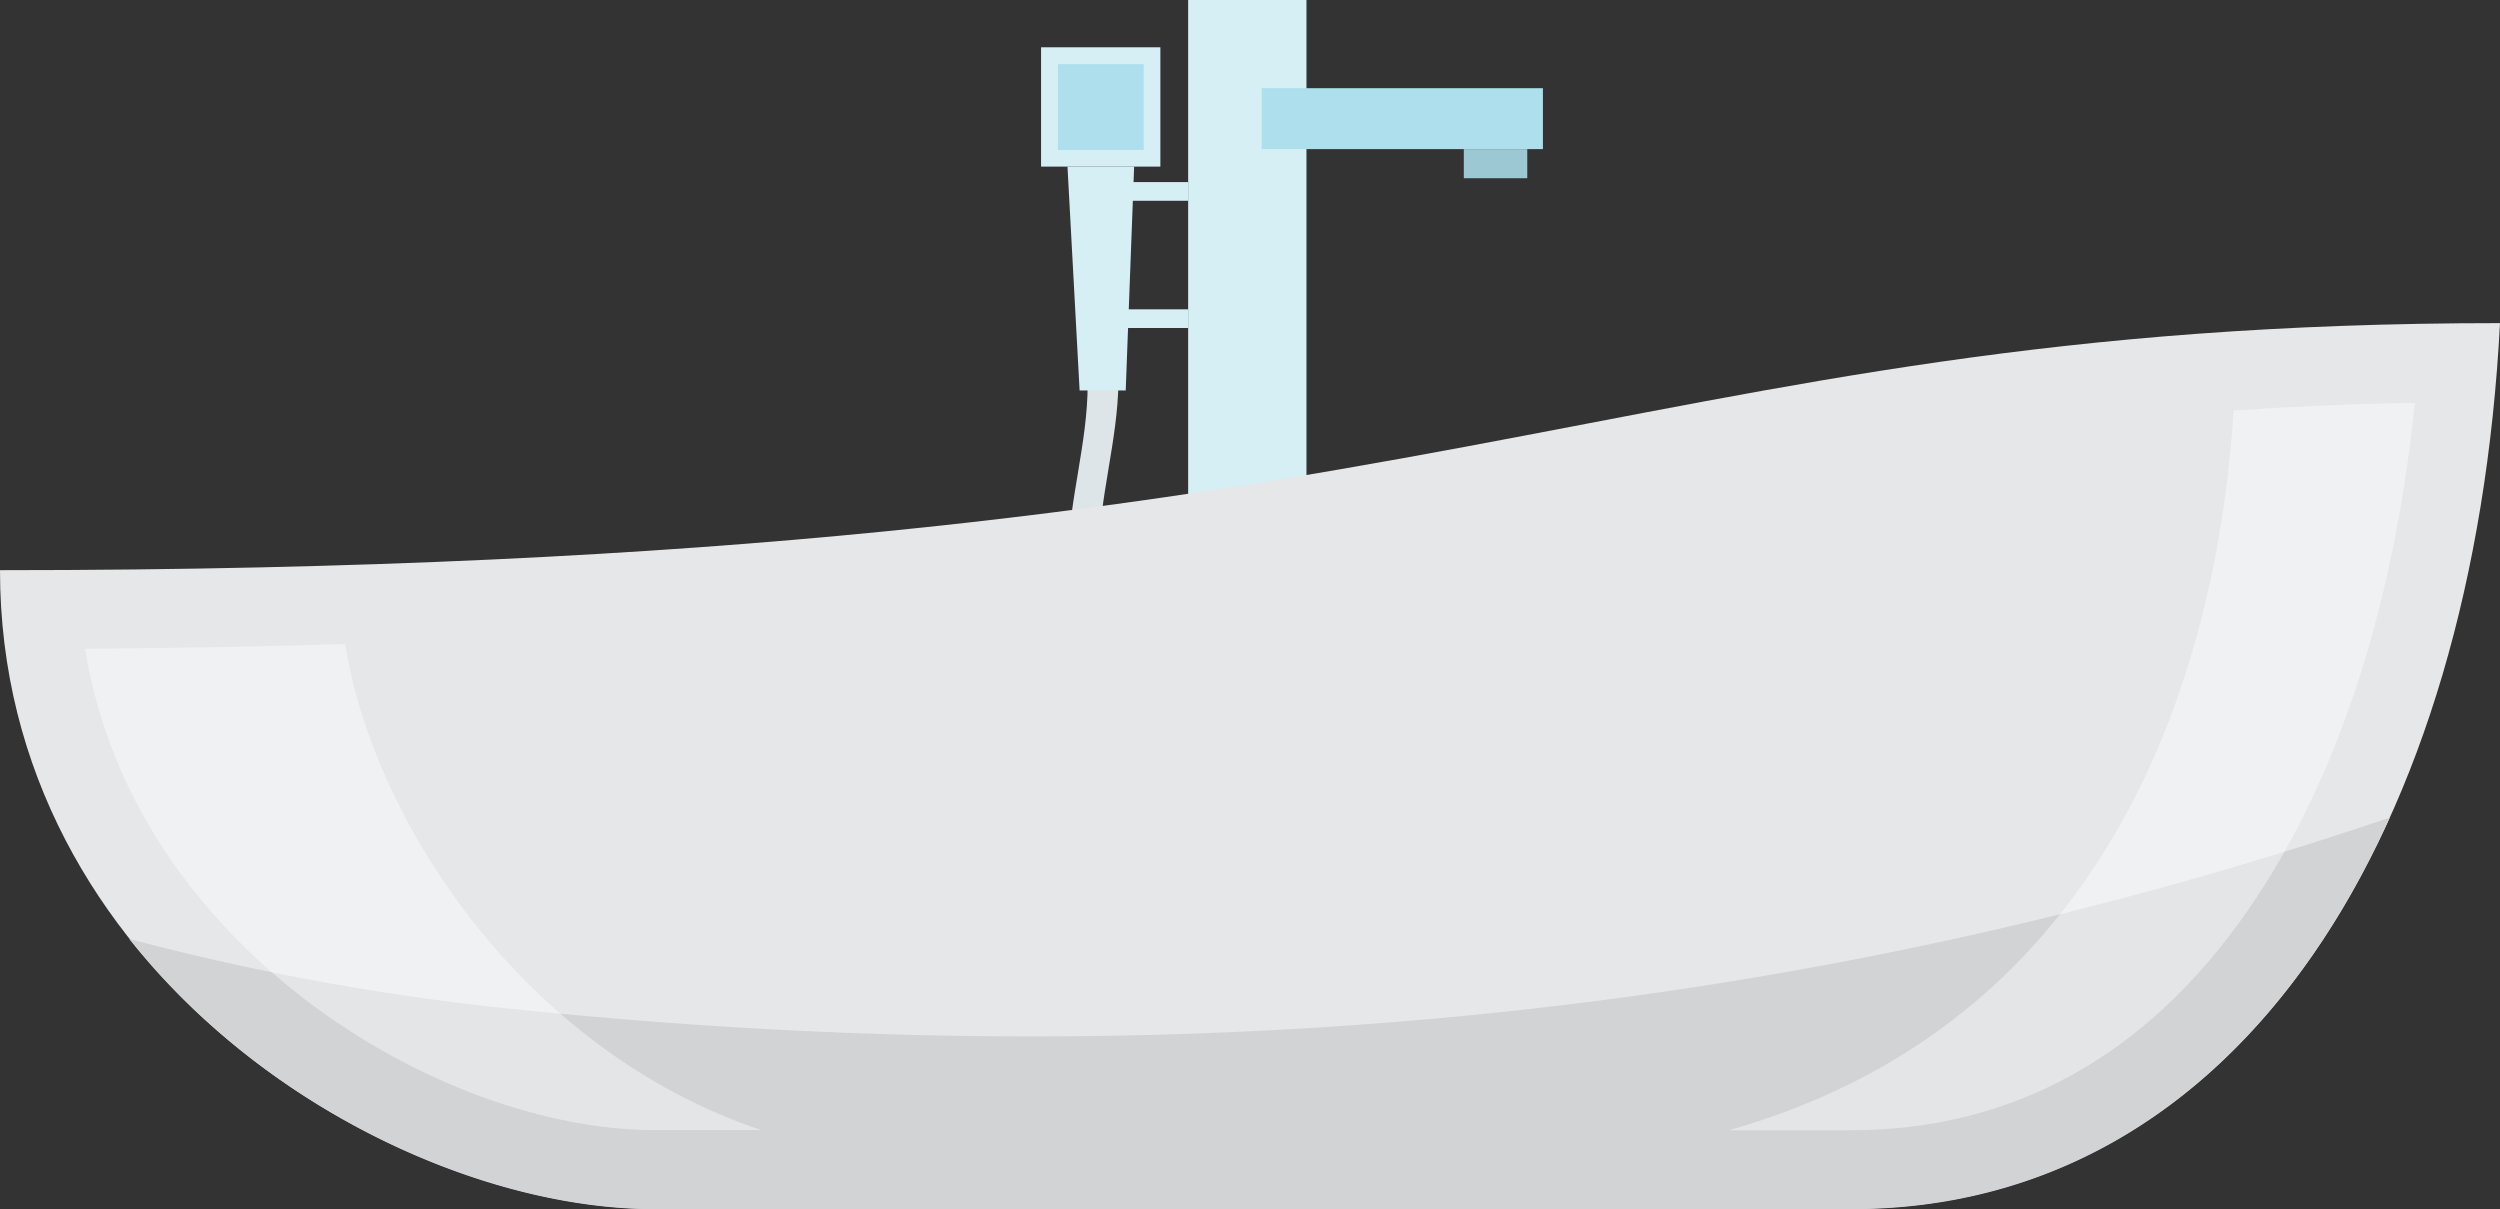 <svg xmlns="http://www.w3.org/2000/svg" xmlns:xlink="http://www.w3.org/1999/xlink" viewBox="0 0 148.55 71.85"><rect x="0" y="0" width="148.55" height="71.85" fill="#333333" stroke="none"/><defs><linearGradient id="a" x1="25.14" y1="67.15" x2="25.14" y2="38.27" gradientUnits="userSpaceOnUse"><stop offset="0" stop-color="#fff"/><stop offset=".72" stop-color="#fff"/><stop offset="1" stop-color="#fff"/></linearGradient><linearGradient id="b" x1="123.1" y1="67.15" x2="123.1" y2="23.94" xlink:href="#a"/></defs><title>Depositphotos_74009003_01</title><g data-name="Layer 2"><g data-name="Layer 1" style="isolation:isolate"><path d="M64.63 22.81c0 3.55-1.13 6.92-1.17 10.47 0 .92 1.82.62 1.83-.15 0-3.54 1.13-6.91 1.17-10.47 0-.92-1.82-.62-1.83.15z" fill="#dee5e8"/><path fill="#d5eff5" d="M70.6 0h7.03v39.52H70.6z"/><path d="M148.55 19.2c-1.56 30-15.3 52.63-38.59 52.63H38.9C23.27 71.84 0 57.78 0 33.88c86.93 0 95.83-14.68 148.55-14.68z" fill="#e6e7e8"/><path d="M142 48.58c-6.42 14.23-17.32 23.27-32 23.27H38.89c-10 0-23-5.72-31.21-16.06A147.68 147.68 0 0 0 30.93 60c38.45 3.92 75.3.73 111.07-11.42z" fill="#d1d3d4" style="mix-blend-mode:multiply"/><path d="M45.23 67.15H38.9c-12.85 0-31.05-11-33.84-28.6q8.18-.06 15.45-.28c1.67 10.55 10.63 24.16 24.72 28.88z" opacity=".42" fill="url(#a)"/><path d="M143.49 23.94c-1.25 12.18-4.64 22.54-9.93 30.16-6 8.66-14 13.06-23.59 13.06h-7.25c24.27-6.86 29.21-29.94 30-42.77 3.38-.23 6.96-.39 10.77-.45z" opacity=".42" fill="url(#b)"/><path fill="#d5eff5" d="M61.86 2.81h7.09V9.9h-7.09z"/><path fill="#d5eff5" d="M67.39 9.9l-.5 13.3h-2.74l-.72-13.3h3.96z"/><path fill="#ade0ec" d="M62.86 3.81h5.1v5.1h-5.1z"/><path fill="#ade0ec" d="M74.97 5.24h16.71v3.62H74.97z"/><path fill="#9bc8d3" d="M86.98 8.86h3.77v1.73h-3.77z"/><path fill="#d5eff5" d="M66.48 10.82h4.12v1.11h-4.12z"/><path fill="#d5eff5" d="M66.48 18.38h4.12v1.11h-4.12z"/></g></g></svg>